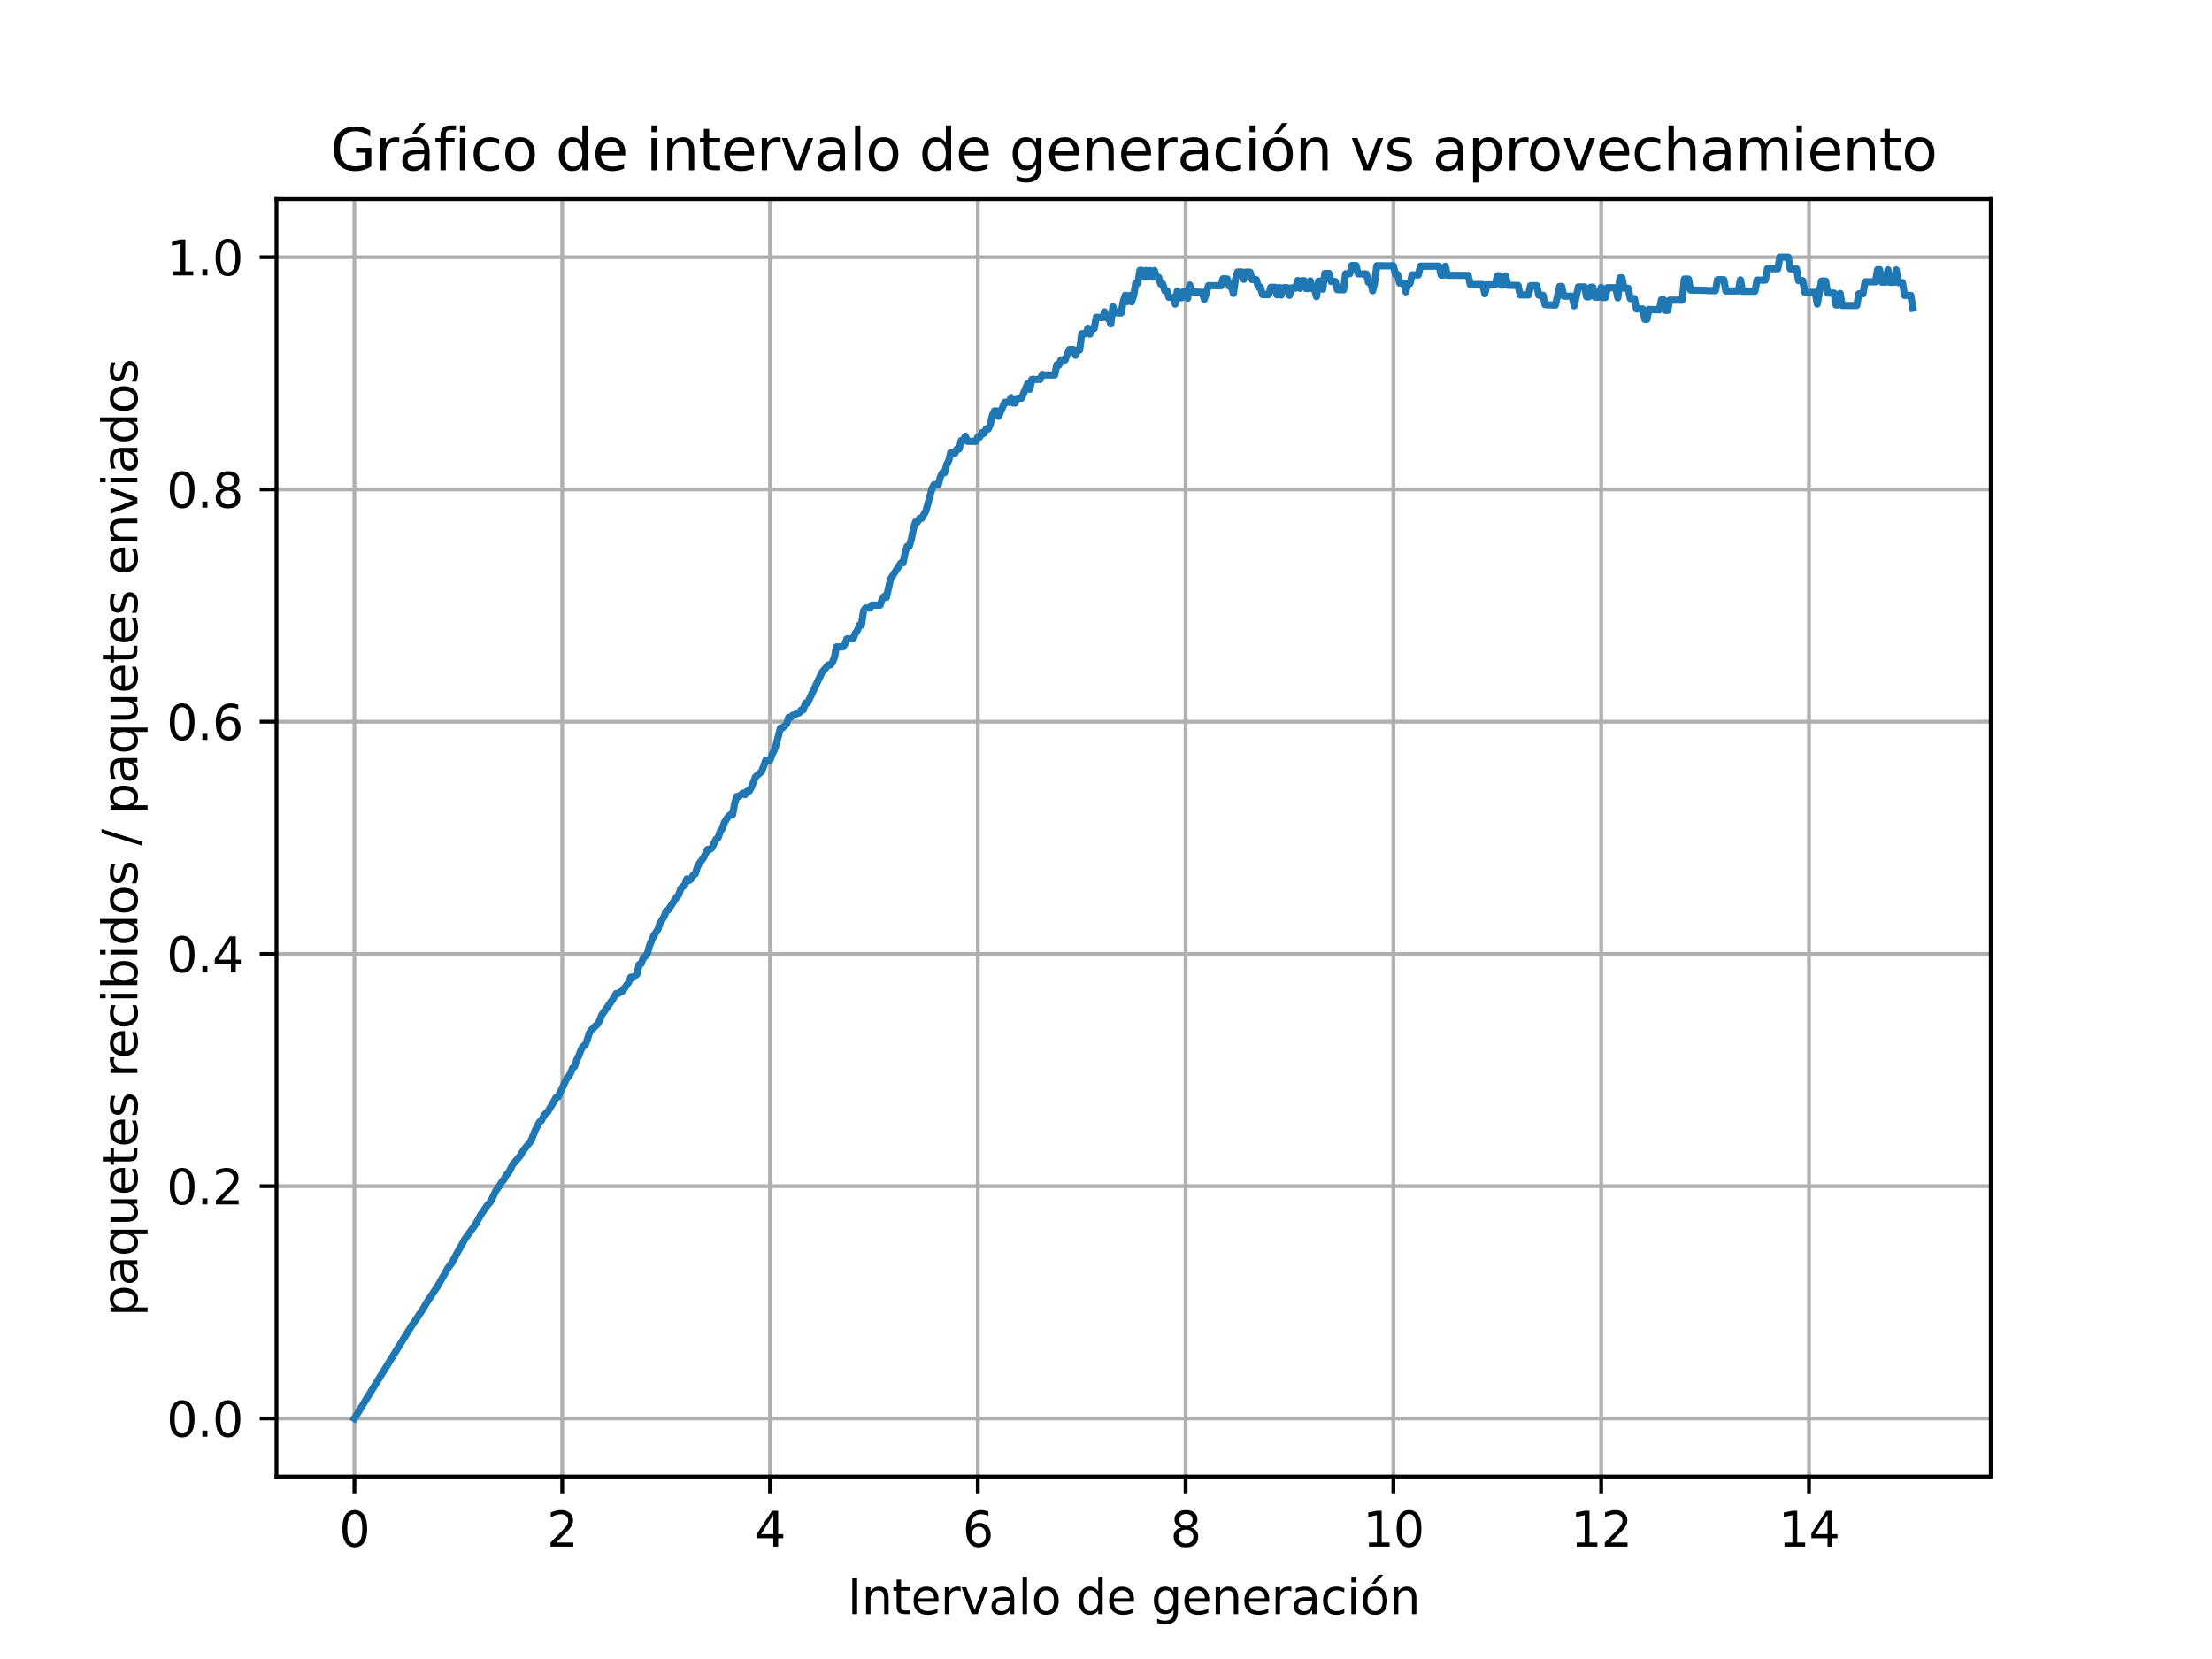 <?xml version="1.0" encoding="utf-8" standalone="no"?>
<!DOCTYPE svg PUBLIC "-//W3C//DTD SVG 1.1//EN"
  "http://www.w3.org/Graphics/SVG/1.1/DTD/svg11.dtd">
<svg xmlns:xlink="http://www.w3.org/1999/xlink" width="460.8pt" height="345.6pt" viewBox="0 0 460.8 345.6" xmlns="http://www.w3.org/2000/svg" version="1.1">
 <defs>
  <style type="text/css">*{stroke-linejoin: round; stroke-linecap: butt}</style>
 </defs>
 <g id="figure_1">
  <g id="patch_1">
   <path d="M 0 345.6 
L 460.8 345.6 
L 460.8 0 
L 0 0 
z
" style="fill: #ffffff"/>
  </g>
  <g id="axes_1">
   <g id="patch_2">
    <path d="M 57.6 307.584 
L 414.72 307.584 
L 414.72 41.472 
L 57.6 41.472 
z
" style="fill: #ffffff"/>
   </g>
   <g id="matplotlib.axis_1">
    <g id="xtick_1">
     <g id="line2d_1">
      <path d="M 73.833 307.584 
L 73.833 41.472 
" clip-path="url(#p184d5db04e)" style="fill: none; stroke: #b0b0b0; stroke-width: 0.8; stroke-linecap: square"/>
     </g>
     <g id="line2d_2">
      <defs>
       <path id="m5c70647e09" d="M 0 0 
L 0 3.5 
" style="stroke: #000000; stroke-width: 0.8"/>
      </defs>
      <g>
       <use xlink:href="#m5c70647e09" x="73.833" y="307.584" style="stroke: #000000; stroke-width: 0.8"/>
      </g>
     </g>
     <g id="text_1">
      <!-- 0 -->
      <g transform="translate(70.651 322.182)scale(0.1 -0.1)">
       <defs>
        <path id="DejaVuSans-30" d="M 2034 4250 
Q 1547 4250 1301 3770 
Q 1056 3291 1056 2328 
Q 1056 1369 1301 889 
Q 1547 409 2034 409 
Q 2525 409 2770 889 
Q 3016 1369 3016 2328 
Q 3016 3291 2770 3770 
Q 2525 4250 2034 4250 
z
M 2034 4750 
Q 2819 4750 3233 4129 
Q 3647 3509 3647 2328 
Q 3647 1150 3233 529 
Q 2819 -91 2034 -91 
Q 1250 -91 836 529 
Q 422 1150 422 2328 
Q 422 3509 836 4129 
Q 1250 4750 2034 4750 
z
" transform="scale(0.016)"/>
       </defs>
       <use xlink:href="#DejaVuSans-30"/>
      </g>
     </g>
    </g>
    <g id="xtick_2">
     <g id="line2d_3">
      <path d="M 117.12 307.584 
L 117.12 41.472 
" clip-path="url(#p184d5db04e)" style="fill: none; stroke: #b0b0b0; stroke-width: 0.8; stroke-linecap: square"/>
     </g>
     <g id="line2d_4">
      <g>
       <use xlink:href="#m5c70647e09" x="117.12" y="307.584" style="stroke: #000000; stroke-width: 0.8"/>
      </g>
     </g>
     <g id="text_2">
      <!-- 2 -->
      <g transform="translate(113.939 322.182)scale(0.1 -0.1)">
       <defs>
        <path id="DejaVuSans-32" d="M 1228 531 
L 3431 531 
L 3431 0 
L 469 0 
L 469 531 
Q 828 903 1448 1529 
Q 2069 2156 2228 2338 
Q 2531 2678 2651 2914 
Q 2772 3150 2772 3378 
Q 2772 3750 2511 3984 
Q 2250 4219 1831 4219 
Q 1534 4219 1204 4116 
Q 875 4013 500 3803 
L 500 4441 
Q 881 4594 1212 4672 
Q 1544 4750 1819 4750 
Q 2544 4750 2975 4387 
Q 3406 4025 3406 3419 
Q 3406 3131 3298 2873 
Q 3191 2616 2906 2266 
Q 2828 2175 2409 1742 
Q 1991 1309 1228 531 
z
" transform="scale(0.016)"/>
       </defs>
       <use xlink:href="#DejaVuSans-32"/>
      </g>
     </g>
    </g>
    <g id="xtick_3">
     <g id="line2d_5">
      <path d="M 160.407 307.584 
L 160.407 41.472 
" clip-path="url(#p184d5db04e)" style="fill: none; stroke: #b0b0b0; stroke-width: 0.8; stroke-linecap: square"/>
     </g>
     <g id="line2d_6">
      <g>
       <use xlink:href="#m5c70647e09" x="160.407" y="307.584" style="stroke: #000000; stroke-width: 0.8"/>
      </g>
     </g>
     <g id="text_3">
      <!-- 4 -->
      <g transform="translate(157.226 322.182)scale(0.1 -0.1)">
       <defs>
        <path id="DejaVuSans-34" d="M 2419 4116 
L 825 1625 
L 2419 1625 
L 2419 4116 
z
M 2253 4666 
L 3047 4666 
L 3047 1625 
L 3713 1625 
L 3713 1100 
L 3047 1100 
L 3047 0 
L 2419 0 
L 2419 1100 
L 313 1100 
L 313 1709 
L 2253 4666 
z
" transform="scale(0.016)"/>
       </defs>
       <use xlink:href="#DejaVuSans-34"/>
      </g>
     </g>
    </g>
    <g id="xtick_4">
     <g id="line2d_7">
      <path d="M 203.695 307.584 
L 203.695 41.472 
" clip-path="url(#p184d5db04e)" style="fill: none; stroke: #b0b0b0; stroke-width: 0.8; stroke-linecap: square"/>
     </g>
     <g id="line2d_8">
      <g>
       <use xlink:href="#m5c70647e09" x="203.695" y="307.584" style="stroke: #000000; stroke-width: 0.8"/>
      </g>
     </g>
     <g id="text_4">
      <!-- 6 -->
      <g transform="translate(200.513 322.182)scale(0.1 -0.1)">
       <defs>
        <path id="DejaVuSans-36" d="M 2113 2584 
Q 1688 2584 1439 2293 
Q 1191 2003 1191 1497 
Q 1191 994 1439 701 
Q 1688 409 2113 409 
Q 2538 409 2786 701 
Q 3034 994 3034 1497 
Q 3034 2003 2786 2293 
Q 2538 2584 2113 2584 
z
M 3366 4563 
L 3366 3988 
Q 3128 4100 2886 4159 
Q 2644 4219 2406 4219 
Q 1781 4219 1451 3797 
Q 1122 3375 1075 2522 
Q 1259 2794 1537 2939 
Q 1816 3084 2150 3084 
Q 2853 3084 3261 2657 
Q 3669 2231 3669 1497 
Q 3669 778 3244 343 
Q 2819 -91 2113 -91 
Q 1303 -91 875 529 
Q 447 1150 447 2328 
Q 447 3434 972 4092 
Q 1497 4750 2381 4750 
Q 2619 4750 2861 4703 
Q 3103 4656 3366 4563 
z
" transform="scale(0.016)"/>
       </defs>
       <use xlink:href="#DejaVuSans-36"/>
      </g>
     </g>
    </g>
    <g id="xtick_5">
     <g id="line2d_9">
      <path d="M 246.982 307.584 
L 246.982 41.472 
" clip-path="url(#p184d5db04e)" style="fill: none; stroke: #b0b0b0; stroke-width: 0.8; stroke-linecap: square"/>
     </g>
     <g id="line2d_10">
      <g>
       <use xlink:href="#m5c70647e09" x="246.982" y="307.584" style="stroke: #000000; stroke-width: 0.8"/>
      </g>
     </g>
     <g id="text_5">
      <!-- 8 -->
      <g transform="translate(243.801 322.182)scale(0.1 -0.1)">
       <defs>
        <path id="DejaVuSans-38" d="M 2034 2216 
Q 1584 2216 1326 1975 
Q 1069 1734 1069 1313 
Q 1069 891 1326 650 
Q 1584 409 2034 409 
Q 2484 409 2743 651 
Q 3003 894 3003 1313 
Q 3003 1734 2745 1975 
Q 2488 2216 2034 2216 
z
M 1403 2484 
Q 997 2584 770 2862 
Q 544 3141 544 3541 
Q 544 4100 942 4425 
Q 1341 4750 2034 4750 
Q 2731 4750 3128 4425 
Q 3525 4100 3525 3541 
Q 3525 3141 3298 2862 
Q 3072 2584 2669 2484 
Q 3125 2378 3379 2068 
Q 3634 1759 3634 1313 
Q 3634 634 3220 271 
Q 2806 -91 2034 -91 
Q 1263 -91 848 271 
Q 434 634 434 1313 
Q 434 1759 690 2068 
Q 947 2378 1403 2484 
z
M 1172 3481 
Q 1172 3119 1398 2916 
Q 1625 2713 2034 2713 
Q 2441 2713 2670 2916 
Q 2900 3119 2900 3481 
Q 2900 3844 2670 4047 
Q 2441 4250 2034 4250 
Q 1625 4250 1398 4047 
Q 1172 3844 1172 3481 
z
" transform="scale(0.016)"/>
       </defs>
       <use xlink:href="#DejaVuSans-38"/>
      </g>
     </g>
    </g>
    <g id="xtick_6">
     <g id="line2d_11">
      <path d="M 290.269 307.584 
L 290.269 41.472 
" clip-path="url(#p184d5db04e)" style="fill: none; stroke: #b0b0b0; stroke-width: 0.8; stroke-linecap: square"/>
     </g>
     <g id="line2d_12">
      <g>
       <use xlink:href="#m5c70647e09" x="290.269" y="307.584" style="stroke: #000000; stroke-width: 0.8"/>
      </g>
     </g>
     <g id="text_6">
      <!-- 10 -->
      <g transform="translate(283.907 322.182)scale(0.1 -0.1)">
       <defs>
        <path id="DejaVuSans-31" d="M 794 531 
L 1825 531 
L 1825 4091 
L 703 3866 
L 703 4441 
L 1819 4666 
L 2450 4666 
L 2450 531 
L 3481 531 
L 3481 0 
L 794 0 
L 794 531 
z
" transform="scale(0.016)"/>
       </defs>
       <use xlink:href="#DejaVuSans-31"/>
       <use xlink:href="#DejaVuSans-30" x="63.623"/>
      </g>
     </g>
    </g>
    <g id="xtick_7">
     <g id="line2d_13">
      <path d="M 333.556 307.584 
L 333.556 41.472 
" clip-path="url(#p184d5db04e)" style="fill: none; stroke: #b0b0b0; stroke-width: 0.8; stroke-linecap: square"/>
     </g>
     <g id="line2d_14">
      <g>
       <use xlink:href="#m5c70647e09" x="333.556" y="307.584" style="stroke: #000000; stroke-width: 0.8"/>
      </g>
     </g>
     <g id="text_7">
      <!-- 12 -->
      <g transform="translate(327.194 322.182)scale(0.1 -0.1)">
       <use xlink:href="#DejaVuSans-31"/>
       <use xlink:href="#DejaVuSans-32" x="63.623"/>
      </g>
     </g>
    </g>
    <g id="xtick_8">
     <g id="line2d_15">
      <path d="M 376.844 307.584 
L 376.844 41.472 
" clip-path="url(#p184d5db04e)" style="fill: none; stroke: #b0b0b0; stroke-width: 0.8; stroke-linecap: square"/>
     </g>
     <g id="line2d_16">
      <g>
       <use xlink:href="#m5c70647e09" x="376.844" y="307.584" style="stroke: #000000; stroke-width: 0.8"/>
      </g>
     </g>
     <g id="text_8">
      <!-- 14 -->
      <g transform="translate(370.481 322.182)scale(0.1 -0.1)">
       <use xlink:href="#DejaVuSans-31"/>
       <use xlink:href="#DejaVuSans-34" x="63.623"/>
      </g>
     </g>
    </g>
    <g id="text_9">
     <!-- Intervalo de generación -->
     <g transform="translate(176.541 336.261)scale(0.1 -0.1)">
      <defs>
       <path id="DejaVuSans-49" d="M 628 4666 
L 1259 4666 
L 1259 0 
L 628 0 
L 628 4666 
z
" transform="scale(0.016)"/>
       <path id="DejaVuSans-6e" d="M 3513 2113 
L 3513 0 
L 2938 0 
L 2938 2094 
Q 2938 2591 2744 2837 
Q 2550 3084 2163 3084 
Q 1697 3084 1428 2787 
Q 1159 2491 1159 1978 
L 1159 0 
L 581 0 
L 581 3500 
L 1159 3500 
L 1159 2956 
Q 1366 3272 1645 3428 
Q 1925 3584 2291 3584 
Q 2894 3584 3203 3211 
Q 3513 2838 3513 2113 
z
" transform="scale(0.016)"/>
       <path id="DejaVuSans-74" d="M 1172 4494 
L 1172 3500 
L 2356 3500 
L 2356 3053 
L 1172 3053 
L 1172 1153 
Q 1172 725 1289 603 
Q 1406 481 1766 481 
L 2356 481 
L 2356 0 
L 1766 0 
Q 1100 0 847 248 
Q 594 497 594 1153 
L 594 3053 
L 172 3053 
L 172 3500 
L 594 3500 
L 594 4494 
L 1172 4494 
z
" transform="scale(0.016)"/>
       <path id="DejaVuSans-65" d="M 3597 1894 
L 3597 1613 
L 953 1613 
Q 991 1019 1311 708 
Q 1631 397 2203 397 
Q 2534 397 2845 478 
Q 3156 559 3463 722 
L 3463 178 
Q 3153 47 2828 -22 
Q 2503 -91 2169 -91 
Q 1331 -91 842 396 
Q 353 884 353 1716 
Q 353 2575 817 3079 
Q 1281 3584 2069 3584 
Q 2775 3584 3186 3129 
Q 3597 2675 3597 1894 
z
M 3022 2063 
Q 3016 2534 2758 2815 
Q 2500 3097 2075 3097 
Q 1594 3097 1305 2825 
Q 1016 2553 972 2059 
L 3022 2063 
z
" transform="scale(0.016)"/>
       <path id="DejaVuSans-72" d="M 2631 2963 
Q 2534 3019 2420 3045 
Q 2306 3072 2169 3072 
Q 1681 3072 1420 2755 
Q 1159 2438 1159 1844 
L 1159 0 
L 581 0 
L 581 3500 
L 1159 3500 
L 1159 2956 
Q 1341 3275 1631 3429 
Q 1922 3584 2338 3584 
Q 2397 3584 2469 3576 
Q 2541 3569 2628 3553 
L 2631 2963 
z
" transform="scale(0.016)"/>
       <path id="DejaVuSans-76" d="M 191 3500 
L 800 3500 
L 1894 563 
L 2988 3500 
L 3597 3500 
L 2284 0 
L 1503 0 
L 191 3500 
z
" transform="scale(0.016)"/>
       <path id="DejaVuSans-61" d="M 2194 1759 
Q 1497 1759 1228 1600 
Q 959 1441 959 1056 
Q 959 750 1161 570 
Q 1363 391 1709 391 
Q 2188 391 2477 730 
Q 2766 1069 2766 1631 
L 2766 1759 
L 2194 1759 
z
M 3341 1997 
L 3341 0 
L 2766 0 
L 2766 531 
Q 2569 213 2275 61 
Q 1981 -91 1556 -91 
Q 1019 -91 701 211 
Q 384 513 384 1019 
Q 384 1609 779 1909 
Q 1175 2209 1959 2209 
L 2766 2209 
L 2766 2266 
Q 2766 2663 2505 2880 
Q 2244 3097 1772 3097 
Q 1472 3097 1187 3025 
Q 903 2953 641 2809 
L 641 3341 
Q 956 3463 1253 3523 
Q 1550 3584 1831 3584 
Q 2591 3584 2966 3190 
Q 3341 2797 3341 1997 
z
" transform="scale(0.016)"/>
       <path id="DejaVuSans-6c" d="M 603 4863 
L 1178 4863 
L 1178 0 
L 603 0 
L 603 4863 
z
" transform="scale(0.016)"/>
       <path id="DejaVuSans-6f" d="M 1959 3097 
Q 1497 3097 1228 2736 
Q 959 2375 959 1747 
Q 959 1119 1226 758 
Q 1494 397 1959 397 
Q 2419 397 2687 759 
Q 2956 1122 2956 1747 
Q 2956 2369 2687 2733 
Q 2419 3097 1959 3097 
z
M 1959 3584 
Q 2709 3584 3137 3096 
Q 3566 2609 3566 1747 
Q 3566 888 3137 398 
Q 2709 -91 1959 -91 
Q 1206 -91 779 398 
Q 353 888 353 1747 
Q 353 2609 779 3096 
Q 1206 3584 1959 3584 
z
" transform="scale(0.016)"/>
       <path id="DejaVuSans-20" transform="scale(0.016)"/>
       <path id="DejaVuSans-64" d="M 2906 2969 
L 2906 4863 
L 3481 4863 
L 3481 0 
L 2906 0 
L 2906 525 
Q 2725 213 2448 61 
Q 2172 -91 1784 -91 
Q 1150 -91 751 415 
Q 353 922 353 1747 
Q 353 2572 751 3078 
Q 1150 3584 1784 3584 
Q 2172 3584 2448 3432 
Q 2725 3281 2906 2969 
z
M 947 1747 
Q 947 1113 1208 752 
Q 1469 391 1925 391 
Q 2381 391 2643 752 
Q 2906 1113 2906 1747 
Q 2906 2381 2643 2742 
Q 2381 3103 1925 3103 
Q 1469 3103 1208 2742 
Q 947 2381 947 1747 
z
" transform="scale(0.016)"/>
       <path id="DejaVuSans-67" d="M 2906 1791 
Q 2906 2416 2648 2759 
Q 2391 3103 1925 3103 
Q 1463 3103 1205 2759 
Q 947 2416 947 1791 
Q 947 1169 1205 825 
Q 1463 481 1925 481 
Q 2391 481 2648 825 
Q 2906 1169 2906 1791 
z
M 3481 434 
Q 3481 -459 3084 -895 
Q 2688 -1331 1869 -1331 
Q 1566 -1331 1297 -1286 
Q 1028 -1241 775 -1147 
L 775 -588 
Q 1028 -725 1275 -790 
Q 1522 -856 1778 -856 
Q 2344 -856 2625 -561 
Q 2906 -266 2906 331 
L 2906 616 
Q 2728 306 2450 153 
Q 2172 0 1784 0 
Q 1141 0 747 490 
Q 353 981 353 1791 
Q 353 2603 747 3093 
Q 1141 3584 1784 3584 
Q 2172 3584 2450 3431 
Q 2728 3278 2906 2969 
L 2906 3500 
L 3481 3500 
L 3481 434 
z
" transform="scale(0.016)"/>
       <path id="DejaVuSans-63" d="M 3122 3366 
L 3122 2828 
Q 2878 2963 2633 3030 
Q 2388 3097 2138 3097 
Q 1578 3097 1268 2742 
Q 959 2388 959 1747 
Q 959 1106 1268 751 
Q 1578 397 2138 397 
Q 2388 397 2633 464 
Q 2878 531 3122 666 
L 3122 134 
Q 2881 22 2623 -34 
Q 2366 -91 2075 -91 
Q 1284 -91 818 406 
Q 353 903 353 1747 
Q 353 2603 823 3093 
Q 1294 3584 2113 3584 
Q 2378 3584 2631 3529 
Q 2884 3475 3122 3366 
z
" transform="scale(0.016)"/>
       <path id="DejaVuSans-69" d="M 603 3500 
L 1178 3500 
L 1178 0 
L 603 0 
L 603 3500 
z
M 603 4863 
L 1178 4863 
L 1178 4134 
L 603 4134 
L 603 4863 
z
" transform="scale(0.016)"/>
       <path id="DejaVuSans-f3" d="M 1959 3097 
Q 1497 3097 1228 2736 
Q 959 2375 959 1747 
Q 959 1119 1226 758 
Q 1494 397 1959 397 
Q 2419 397 2687 759 
Q 2956 1122 2956 1747 
Q 2956 2369 2687 2733 
Q 2419 3097 1959 3097 
z
M 1959 3584 
Q 2709 3584 3137 3096 
Q 3566 2609 3566 1747 
Q 3566 888 3137 398 
Q 2709 -91 1959 -91 
Q 1206 -91 779 398 
Q 353 888 353 1747 
Q 353 2609 779 3096 
Q 1206 3584 1959 3584 
z
M 2394 5119 
L 3016 5119 
L 1998 3944 
L 1519 3944 
L 2394 5119 
z
" transform="scale(0.016)"/>
      </defs>
      <use xlink:href="#DejaVuSans-49"/>
      <use xlink:href="#DejaVuSans-6e" x="29.492"/>
      <use xlink:href="#DejaVuSans-74" x="92.871"/>
      <use xlink:href="#DejaVuSans-65" x="132.08"/>
      <use xlink:href="#DejaVuSans-72" x="193.604"/>
      <use xlink:href="#DejaVuSans-76" x="234.717"/>
      <use xlink:href="#DejaVuSans-61" x="293.896"/>
      <use xlink:href="#DejaVuSans-6c" x="355.176"/>
      <use xlink:href="#DejaVuSans-6f" x="382.959"/>
      <use xlink:href="#DejaVuSans-20" x="444.141"/>
      <use xlink:href="#DejaVuSans-64" x="475.928"/>
      <use xlink:href="#DejaVuSans-65" x="539.404"/>
      <use xlink:href="#DejaVuSans-20" x="600.928"/>
      <use xlink:href="#DejaVuSans-67" x="632.715"/>
      <use xlink:href="#DejaVuSans-65" x="696.191"/>
      <use xlink:href="#DejaVuSans-6e" x="757.715"/>
      <use xlink:href="#DejaVuSans-65" x="821.094"/>
      <use xlink:href="#DejaVuSans-72" x="882.617"/>
      <use xlink:href="#DejaVuSans-61" x="923.73"/>
      <use xlink:href="#DejaVuSans-63" x="985.01"/>
      <use xlink:href="#DejaVuSans-69" x="1039.99"/>
      <use xlink:href="#DejaVuSans-f3" x="1067.773"/>
      <use xlink:href="#DejaVuSans-6e" x="1128.955"/>
     </g>
    </g>
   </g>
   <g id="matplotlib.axis_2">
    <g id="ytick_1">
     <g id="line2d_17">
      <path d="M 57.6 295.488 
L 414.72 295.488 
" clip-path="url(#p184d5db04e)" style="fill: none; stroke: #b0b0b0; stroke-width: 0.8; stroke-linecap: square"/>
     </g>
     <g id="line2d_18">
      <defs>
       <path id="mfb396fe6e5" d="M 0 0 
L -3.5 0 
" style="stroke: #000000; stroke-width: 0.8"/>
      </defs>
      <g>
       <use xlink:href="#mfb396fe6e5" x="57.6" y="295.488" style="stroke: #000000; stroke-width: 0.8"/>
      </g>
     </g>
     <g id="text_10">
      <!-- 0.0 -->
      <g transform="translate(34.697 299.287)scale(0.1 -0.1)">
       <defs>
        <path id="DejaVuSans-2e" d="M 684 794 
L 1344 794 
L 1344 0 
L 684 0 
L 684 794 
z
" transform="scale(0.016)"/>
       </defs>
       <use xlink:href="#DejaVuSans-30"/>
       <use xlink:href="#DejaVuSans-2e" x="63.623"/>
       <use xlink:href="#DejaVuSans-30" x="95.41"/>
      </g>
     </g>
    </g>
    <g id="ytick_2">
     <g id="line2d_19">
      <path d="M 57.6 247.104 
L 414.72 247.104 
" clip-path="url(#p184d5db04e)" style="fill: none; stroke: #b0b0b0; stroke-width: 0.8; stroke-linecap: square"/>
     </g>
     <g id="line2d_20">
      <g>
       <use xlink:href="#mfb396fe6e5" x="57.6" y="247.104" style="stroke: #000000; stroke-width: 0.8"/>
      </g>
     </g>
     <g id="text_11">
      <!-- 0.2 -->
      <g transform="translate(34.697 250.903)scale(0.1 -0.1)">
       <use xlink:href="#DejaVuSans-30"/>
       <use xlink:href="#DejaVuSans-2e" x="63.623"/>
       <use xlink:href="#DejaVuSans-32" x="95.41"/>
      </g>
     </g>
    </g>
    <g id="ytick_3">
     <g id="line2d_21">
      <path d="M 57.6 198.72 
L 414.72 198.72 
" clip-path="url(#p184d5db04e)" style="fill: none; stroke: #b0b0b0; stroke-width: 0.8; stroke-linecap: square"/>
     </g>
     <g id="line2d_22">
      <g>
       <use xlink:href="#mfb396fe6e5" x="57.6" y="198.72" style="stroke: #000000; stroke-width: 0.8"/>
      </g>
     </g>
     <g id="text_12">
      <!-- 0.4 -->
      <g transform="translate(34.697 202.519)scale(0.1 -0.1)">
       <use xlink:href="#DejaVuSans-30"/>
       <use xlink:href="#DejaVuSans-2e" x="63.623"/>
       <use xlink:href="#DejaVuSans-34" x="95.41"/>
      </g>
     </g>
    </g>
    <g id="ytick_4">
     <g id="line2d_23">
      <path d="M 57.6 150.336 
L 414.72 150.336 
" clip-path="url(#p184d5db04e)" style="fill: none; stroke: #b0b0b0; stroke-width: 0.8; stroke-linecap: square"/>
     </g>
     <g id="line2d_24">
      <g>
       <use xlink:href="#mfb396fe6e5" x="57.6" y="150.336" style="stroke: #000000; stroke-width: 0.8"/>
      </g>
     </g>
     <g id="text_13">
      <!-- 0.6 -->
      <g transform="translate(34.697 154.135)scale(0.1 -0.1)">
       <use xlink:href="#DejaVuSans-30"/>
       <use xlink:href="#DejaVuSans-2e" x="63.623"/>
       <use xlink:href="#DejaVuSans-36" x="95.41"/>
      </g>
     </g>
    </g>
    <g id="ytick_5">
     <g id="line2d_25">
      <path d="M 57.6 101.952 
L 414.72 101.952 
" clip-path="url(#p184d5db04e)" style="fill: none; stroke: #b0b0b0; stroke-width: 0.8; stroke-linecap: square"/>
     </g>
     <g id="line2d_26">
      <g>
       <use xlink:href="#mfb396fe6e5" x="57.6" y="101.952" style="stroke: #000000; stroke-width: 0.8"/>
      </g>
     </g>
     <g id="text_14">
      <!-- 0.8 -->
      <g transform="translate(34.697 105.751)scale(0.1 -0.1)">
       <use xlink:href="#DejaVuSans-30"/>
       <use xlink:href="#DejaVuSans-2e" x="63.623"/>
       <use xlink:href="#DejaVuSans-38" x="95.41"/>
      </g>
     </g>
    </g>
    <g id="ytick_6">
     <g id="line2d_27">
      <path d="M 57.6 53.568 
L 414.72 53.568 
" clip-path="url(#p184d5db04e)" style="fill: none; stroke: #b0b0b0; stroke-width: 0.8; stroke-linecap: square"/>
     </g>
     <g id="line2d_28">
      <g>
       <use xlink:href="#mfb396fe6e5" x="57.6" y="53.568" style="stroke: #000000; stroke-width: 0.8"/>
      </g>
     </g>
     <g id="text_15">
      <!-- 1.0 -->
      <g transform="translate(34.697 57.367)scale(0.1 -0.1)">
       <use xlink:href="#DejaVuSans-31"/>
       <use xlink:href="#DejaVuSans-2e" x="63.623"/>
       <use xlink:href="#DejaVuSans-30" x="95.41"/>
      </g>
     </g>
    </g>
    <g id="text_16">
     <!-- paquetes recibidos / paquetes enviados -->
     <g transform="translate(28.617 274.223)rotate(-90)scale(0.1 -0.1)">
      <defs>
       <path id="DejaVuSans-70" d="M 1159 525 
L 1159 -1331 
L 581 -1331 
L 581 3500 
L 1159 3500 
L 1159 2969 
Q 1341 3281 1617 3432 
Q 1894 3584 2278 3584 
Q 2916 3584 3314 3078 
Q 3713 2572 3713 1747 
Q 3713 922 3314 415 
Q 2916 -91 2278 -91 
Q 1894 -91 1617 61 
Q 1341 213 1159 525 
z
M 3116 1747 
Q 3116 2381 2855 2742 
Q 2594 3103 2138 3103 
Q 1681 3103 1420 2742 
Q 1159 2381 1159 1747 
Q 1159 1113 1420 752 
Q 1681 391 2138 391 
Q 2594 391 2855 752 
Q 3116 1113 3116 1747 
z
" transform="scale(0.016)"/>
       <path id="DejaVuSans-71" d="M 947 1747 
Q 947 1113 1208 752 
Q 1469 391 1925 391 
Q 2381 391 2643 752 
Q 2906 1113 2906 1747 
Q 2906 2381 2643 2742 
Q 2381 3103 1925 3103 
Q 1469 3103 1208 2742 
Q 947 2381 947 1747 
z
M 2906 525 
Q 2725 213 2448 61 
Q 2172 -91 1784 -91 
Q 1150 -91 751 415 
Q 353 922 353 1747 
Q 353 2572 751 3078 
Q 1150 3584 1784 3584 
Q 2172 3584 2448 3432 
Q 2725 3281 2906 2969 
L 2906 3500 
L 3481 3500 
L 3481 -1331 
L 2906 -1331 
L 2906 525 
z
" transform="scale(0.016)"/>
       <path id="DejaVuSans-75" d="M 544 1381 
L 544 3500 
L 1119 3500 
L 1119 1403 
Q 1119 906 1312 657 
Q 1506 409 1894 409 
Q 2359 409 2629 706 
Q 2900 1003 2900 1516 
L 2900 3500 
L 3475 3500 
L 3475 0 
L 2900 0 
L 2900 538 
Q 2691 219 2414 64 
Q 2138 -91 1772 -91 
Q 1169 -91 856 284 
Q 544 659 544 1381 
z
M 1991 3584 
L 1991 3584 
z
" transform="scale(0.016)"/>
       <path id="DejaVuSans-73" d="M 2834 3397 
L 2834 2853 
Q 2591 2978 2328 3040 
Q 2066 3103 1784 3103 
Q 1356 3103 1142 2972 
Q 928 2841 928 2578 
Q 928 2378 1081 2264 
Q 1234 2150 1697 2047 
L 1894 2003 
Q 2506 1872 2764 1633 
Q 3022 1394 3022 966 
Q 3022 478 2636 193 
Q 2250 -91 1575 -91 
Q 1294 -91 989 -36 
Q 684 19 347 128 
L 347 722 
Q 666 556 975 473 
Q 1284 391 1588 391 
Q 1994 391 2212 530 
Q 2431 669 2431 922 
Q 2431 1156 2273 1281 
Q 2116 1406 1581 1522 
L 1381 1569 
Q 847 1681 609 1914 
Q 372 2147 372 2553 
Q 372 3047 722 3315 
Q 1072 3584 1716 3584 
Q 2034 3584 2315 3537 
Q 2597 3491 2834 3397 
z
" transform="scale(0.016)"/>
       <path id="DejaVuSans-62" d="M 3116 1747 
Q 3116 2381 2855 2742 
Q 2594 3103 2138 3103 
Q 1681 3103 1420 2742 
Q 1159 2381 1159 1747 
Q 1159 1113 1420 752 
Q 1681 391 2138 391 
Q 2594 391 2855 752 
Q 3116 1113 3116 1747 
z
M 1159 2969 
Q 1341 3281 1617 3432 
Q 1894 3584 2278 3584 
Q 2916 3584 3314 3078 
Q 3713 2572 3713 1747 
Q 3713 922 3314 415 
Q 2916 -91 2278 -91 
Q 1894 -91 1617 61 
Q 1341 213 1159 525 
L 1159 0 
L 581 0 
L 581 4863 
L 1159 4863 
L 1159 2969 
z
" transform="scale(0.016)"/>
       <path id="DejaVuSans-2f" d="M 1625 4666 
L 2156 4666 
L 531 -594 
L 0 -594 
L 1625 4666 
z
" transform="scale(0.016)"/>
      </defs>
      <use xlink:href="#DejaVuSans-70"/>
      <use xlink:href="#DejaVuSans-61" x="63.477"/>
      <use xlink:href="#DejaVuSans-71" x="124.756"/>
      <use xlink:href="#DejaVuSans-75" x="188.232"/>
      <use xlink:href="#DejaVuSans-65" x="251.611"/>
      <use xlink:href="#DejaVuSans-74" x="313.135"/>
      <use xlink:href="#DejaVuSans-65" x="352.344"/>
      <use xlink:href="#DejaVuSans-73" x="413.867"/>
      <use xlink:href="#DejaVuSans-20" x="465.967"/>
      <use xlink:href="#DejaVuSans-72" x="497.754"/>
      <use xlink:href="#DejaVuSans-65" x="536.617"/>
      <use xlink:href="#DejaVuSans-63" x="598.141"/>
      <use xlink:href="#DejaVuSans-69" x="653.121"/>
      <use xlink:href="#DejaVuSans-62" x="680.904"/>
      <use xlink:href="#DejaVuSans-69" x="744.381"/>
      <use xlink:href="#DejaVuSans-64" x="772.164"/>
      <use xlink:href="#DejaVuSans-6f" x="835.641"/>
      <use xlink:href="#DejaVuSans-73" x="896.822"/>
      <use xlink:href="#DejaVuSans-20" x="948.922"/>
      <use xlink:href="#DejaVuSans-2f" x="980.709"/>
      <use xlink:href="#DejaVuSans-20" x="1014.4"/>
      <use xlink:href="#DejaVuSans-70" x="1046.188"/>
      <use xlink:href="#DejaVuSans-61" x="1109.664"/>
      <use xlink:href="#DejaVuSans-71" x="1170.943"/>
      <use xlink:href="#DejaVuSans-75" x="1234.42"/>
      <use xlink:href="#DejaVuSans-65" x="1297.799"/>
      <use xlink:href="#DejaVuSans-74" x="1359.322"/>
      <use xlink:href="#DejaVuSans-65" x="1398.531"/>
      <use xlink:href="#DejaVuSans-73" x="1460.055"/>
      <use xlink:href="#DejaVuSans-20" x="1512.154"/>
      <use xlink:href="#DejaVuSans-65" x="1543.941"/>
      <use xlink:href="#DejaVuSans-6e" x="1605.465"/>
      <use xlink:href="#DejaVuSans-76" x="1668.844"/>
      <use xlink:href="#DejaVuSans-69" x="1728.023"/>
      <use xlink:href="#DejaVuSans-61" x="1755.807"/>
      <use xlink:href="#DejaVuSans-64" x="1817.086"/>
      <use xlink:href="#DejaVuSans-6f" x="1880.562"/>
      <use xlink:href="#DejaVuSans-73" x="1941.744"/>
     </g>
    </g>
   </g>
   <g id="line2d_29">
    <path d="M 73.833 295.488 
L 78.161 288.456 
L 85.52 276.549 
L 86.386 275.26 
L 88.118 272.693 
L 88.983 271.198 
L 91.148 267.963 
L 93.312 264.166 
L 94.178 263.025 
L 95.476 260.552 
L 96.342 259.072 
L 96.775 258.226 
L 98.939 255.235 
L 100.238 252.96 
L 101.537 251.035 
L 101.969 250.621 
L 102.402 249.942 
L 103.268 248.104 
L 104.134 246.909 
L 104.567 246.162 
L 105 245.703 
L 105.432 244.812 
L 105.865 244.382 
L 106.298 243.667 
L 106.731 242.701 
L 108.463 240.656 
L 108.895 239.832 
L 110.627 237.625 
L 111.493 235.46 
L 112.358 233.767 
L 112.791 233.449 
L 113.224 232.557 
L 113.657 231.976 
L 114.09 231.639 
L 115.389 229.449 
L 115.821 228.624 
L 116.254 228.531 
L 117.986 224.795 
L 118.419 224.272 
L 118.851 223.566 
L 119.284 222.469 
L 119.717 222.134 
L 120.15 220.761 
L 120.583 219.936 
L 121.016 218.725 
L 121.449 217.98 
L 121.882 217.728 
L 122.314 216.705 
L 122.747 215.253 
L 123.18 214.576 
L 124.479 213.326 
L 124.912 212.616 
L 125.345 211.453 
L 127.509 208.397 
L 128.375 206.948 
L 128.808 206.948 
L 129.24 206.619 
L 129.673 206.454 
L 130.972 204.596 
L 131.405 203.549 
L 131.838 203.661 
L 132.703 202.948 
L 133.136 200.928 
L 133.569 200.74 
L 134.002 199.596 
L 134.435 199.209 
L 134.868 198.622 
L 135.301 197.021 
L 136.166 194.943 
L 137.032 193.654 
L 137.465 192.332 
L 138.331 190.974 
L 138.764 189.816 
L 139.197 189.581 
L 140.928 186.927 
L 141.361 186.43 
L 141.794 185.168 
L 142.227 184.655 
L 142.659 184.397 
L 143.092 183.086 
L 143.525 183.393 
L 143.958 183.127 
L 144.391 182.323 
L 144.824 182.052 
L 145.257 180.679 
L 145.69 179.838 
L 146.555 178.699 
L 147.421 176.947 
L 147.854 176.947 
L 148.287 176.65 
L 149.153 174.836 
L 149.585 174.528 
L 150.018 173.281 
L 150.451 172.648 
L 150.884 171.362 
L 151.75 170.048 
L 152.183 169.715 
L 152.616 169.715 
L 153.048 167.336 
L 153.481 165.935 
L 153.914 165.935 
L 154.78 165.223 
L 155.213 165.531 
L 155.646 164.811 
L 156.079 164.811 
L 156.511 164.083 
L 157.377 161.849 
L 158.676 160.704 
L 159.542 158.353 
L 160.407 158.353 
L 160.84 157.147 
L 161.273 156.33 
L 161.706 155.088 
L 162.572 151.664 
L 163.005 151.664 
L 163.87 150.781 
L 164.303 149.437 
L 164.736 149.437 
L 165.169 148.984 
L 165.602 148.984 
L 166.035 148.527 
L 166.467 148.527 
L 166.9 147.902 
L 167.333 147.902 
L 167.766 146.496 
L 168.199 146.496 
L 171.229 140.082 
L 172.528 138.523 
L 172.961 138.523 
L 173.393 137.996 
L 173.826 136.932 
L 174.259 134.76 
L 175.558 134.76 
L 175.991 134.208 
L 176.424 133.092 
L 177.722 133.092 
L 178.155 131.96 
L 178.588 131.388 
L 179.021 130.233 
L 179.454 130.233 
L 179.887 127.271 
L 180.319 126.666 
L 181.185 126.666 
L 181.618 126.057 
L 183.35 126.057 
L 183.782 124.824 
L 184.215 124.202 
L 184.648 124.46 
L 185.514 120.617 
L 187.678 117.28 
L 188.111 117.28 
L 188.544 115.216 
L 188.977 113.813 
L 189.41 113.813 
L 189.843 112.388 
L 190.275 110.208 
L 190.708 108.726 
L 191.141 108.726 
L 191.574 107.976 
L 192.007 107.976 
L 192.873 106.457 
L 194.171 101.751 
L 194.604 100.944 
L 195.47 100.944 
L 195.903 99.309 
L 196.336 98.481 
L 196.769 98.481 
L 197.201 96.805 
L 197.634 95.956 
L 198.067 94.236 
L 198.5 94.412 
L 198.933 94.412 
L 199.366 93.537 
L 199.799 93.537 
L 200.232 91.766 
L 200.664 91.766 
L 201.097 90.868 
L 201.53 91.934 
L 203.262 91.934 
L 203.695 91.033 
L 204.127 91.033 
L 204.56 90.125 
L 204.993 90.288 
L 205.426 89.368 
L 205.859 89.368 
L 206.292 88.439 
L 206.725 86.557 
L 207.158 85.603 
L 207.59 85.603 
L 208.023 86.708 
L 209.322 83.808 
L 210.188 83.808 
L 210.621 82.823 
L 211.053 83.949 
L 211.486 83.949 
L 211.919 82.96 
L 212.785 82.96 
L 214.083 79.938 
L 214.516 81.085 
L 214.949 79.033 
L 216.681 79.033 
L 217.114 77.993 
L 217.546 78.111 
L 219.711 78.111 
L 220.144 75.99 
L 220.577 76.1 
L 221.009 75.019 
L 221.875 75.019 
L 222.741 72.825 
L 223.607 72.825 
L 224.04 74.029 
L 224.472 72.922 
L 224.905 72.922 
L 225.338 69.532 
L 226.204 69.532 
L 226.637 68.379 
L 227.07 69.614 
L 227.503 68.455 
L 227.935 68.455 
L 228.368 66.103 
L 229.667 66.168 
L 230.1 64.967 
L 230.533 66.234 
L 230.966 66.234 
L 231.398 67.501 
L 231.831 63.862 
L 232.264 65.149 
L 233.563 65.211 
L 233.996 62.771 
L 234.429 61.5 
L 234.861 62.822 
L 235.294 61.543 
L 235.727 62.873 
L 236.16 61.587 
L 236.593 58.974 
L 237.026 59.004 
L 237.459 56.317 
L 237.891 56.317 
L 238.324 57.692 
L 238.757 56.333 
L 239.19 57.715 
L 239.623 56.349 
L 240.056 57.739 
L 240.489 56.365 
L 240.922 57.763 
L 241.354 57.763 
L 241.787 59.162 
L 242.22 59.162 
L 242.653 60.56 
L 243.086 60.56 
L 243.519 61.958 
L 244.385 61.958 
L 244.817 63.357 
L 245.25 60.642 
L 245.683 62.056 
L 246.116 62.056 
L 246.549 60.725 
L 246.982 60.725 
L 247.415 62.157 
L 247.848 59.362 
L 248.28 60.811 
L 250.445 60.899 
L 250.878 62.365 
L 251.743 59.505 
L 254.341 59.541 
L 254.774 58.076 
L 255.639 58.104 
L 256.072 59.616 
L 256.505 59.616 
L 256.938 61.128 
L 257.371 58.161 
L 257.804 56.65 
L 258.669 56.65 
L 259.102 58.191 
L 259.535 56.67 
L 260.401 56.69 
L 260.834 58.25 
L 261.699 58.25 
L 262.132 59.811 
L 262.565 59.811 
L 262.998 61.372 
L 264.297 61.372 
L 264.73 59.852 
L 265.595 59.852 
L 266.028 61.423 
L 266.461 59.893 
L 266.894 61.474 
L 267.327 59.934 
L 268.193 59.934 
L 268.625 61.526 
L 269.058 59.976 
L 269.924 60.019 
L 270.357 58.439 
L 270.79 60.062 
L 271.223 58.472 
L 271.656 58.472 
L 272.088 60.106 
L 272.521 60.106 
L 272.954 58.505 
L 273.387 60.151 
L 273.82 60.151 
L 274.253 61.797 
L 274.686 58.573 
L 275.119 58.573 
L 275.551 60.242 
L 275.984 56.951 
L 276.85 56.951 
L 277.283 58.643 
L 278.149 58.643 
L 278.582 60.335 
L 279.88 60.383 
L 280.313 57.024 
L 281.179 57.024 
L 281.612 55.308 
L 282.477 55.308 
L 282.91 57.049 
L 284.642 57.074 
L 285.075 58.827 
L 285.507 58.827 
L 285.94 60.58 
L 286.373 58.866 
L 286.806 55.36 
L 290.269 55.373 
L 290.702 57.179 
L 291.135 57.179 
L 291.568 58.984 
L 292.433 58.984 
L 292.866 60.789 
L 293.299 59.025 
L 293.732 59.066 
L 294.165 57.261 
L 295.464 57.29 
L 295.896 55.443 
L 299.792 55.443 
L 300.225 57.319 
L 300.658 57.319 
L 301.091 55.458 
L 301.524 57.348 
L 305.853 57.378 
L 306.285 59.283 
L 308.883 59.283 
L 309.315 61.188 
L 309.748 59.328 
L 311.48 59.328 
L 311.913 57.439 
L 312.346 57.439 
L 312.778 59.374 
L 313.211 59.374 
L 313.644 57.47 
L 314.077 59.421 
L 316.241 59.468 
L 316.674 61.435 
L 318.406 61.435 
L 318.839 59.517 
L 320.137 59.517 
L 320.57 61.5 
L 321.436 61.5 
L 321.869 63.483 
L 324.033 63.565 
L 324.899 59.667 
L 325.332 59.667 
L 325.765 61.7 
L 327.496 61.7 
L 327.929 63.733 
L 328.795 59.771 
L 330.093 59.771 
L 330.526 61.839 
L 330.959 61.839 
L 331.392 59.825 
L 331.825 59.825 
L 332.258 61.91 
L 333.123 61.91 
L 333.556 59.879 
L 333.989 61.983 
L 334.422 61.983 
L 334.855 59.934 
L 336.586 59.934 
L 337.019 62.056 
L 337.452 57.888 
L 337.885 57.888 
L 338.318 60.048 
L 339.184 60.048 
L 339.617 62.208 
L 340.482 62.208 
L 340.915 64.368 
L 342.214 64.368 
L 342.647 66.528 
L 343.08 66.528 
L 343.512 64.465 
L 345.677 64.564 
L 346.11 62.446 
L 346.543 62.446 
L 346.975 64.665 
L 347.408 64.665 
L 347.841 62.528 
L 350.438 62.528 
L 350.871 58.133 
L 351.737 58.133 
L 352.17 60.415 
L 355.2 60.48 
L 356.066 60.546 
L 357.364 60.546 
L 357.797 58.265 
L 359.096 58.265 
L 359.529 60.614 
L 362.126 60.614 
L 362.559 58.312 
L 362.992 60.683 
L 365.589 60.683 
L 366.022 58.358 
L 367.753 58.358 
L 368.186 55.987 
L 370.351 55.987 
L 370.783 53.568 
L 372.515 53.568 
L 372.948 56.012 
L 374.246 56.012 
L 374.679 58.455 
L 375.545 58.455 
L 375.978 60.899 
L 378.142 60.899 
L 378.575 63.343 
L 379.441 58.556 
L 380.307 58.556 
L 380.739 61.05 
L 382.038 61.05 
L 382.471 63.544 
L 382.904 63.544 
L 383.337 61.128 
L 383.77 63.648 
L 386.8 63.648 
L 387.233 61.208 
L 388.098 61.208 
L 388.531 58.715 
L 390.696 58.715 
L 391.128 56.169 
L 391.561 56.169 
L 391.994 58.771 
L 392.86 58.771 
L 393.293 56.198 
L 393.726 58.827 
L 394.591 58.827 
L 395.024 56.226 
L 395.457 58.885 
L 396.323 58.885 
L 396.756 61.543 
L 398.054 61.543 
L 398.487 64.202 
L 398.487 64.202 
" clip-path="url(#p184d5db04e)" style="fill: none; stroke: #1f77b4; stroke-width: 1.5; stroke-linecap: square"/>
   </g>
   <g id="patch_3">
    <path d="M 57.6 307.584 
L 57.6 41.472 
" style="fill: none; stroke: #000000; stroke-width: 0.8; stroke-linejoin: miter; stroke-linecap: square"/>
   </g>
   <g id="patch_4">
    <path d="M 414.72 307.584 
L 414.72 41.472 
" style="fill: none; stroke: #000000; stroke-width: 0.8; stroke-linejoin: miter; stroke-linecap: square"/>
   </g>
   <g id="patch_5">
    <path d="M 57.6 307.584 
L 414.72 307.584 
" style="fill: none; stroke: #000000; stroke-width: 0.8; stroke-linejoin: miter; stroke-linecap: square"/>
   </g>
   <g id="patch_6">
    <path d="M 57.6 41.472 
L 414.72 41.472 
" style="fill: none; stroke: #000000; stroke-width: 0.8; stroke-linejoin: miter; stroke-linecap: square"/>
   </g>
   <g id="text_17">
    <!-- Gráfico de intervalo de generación vs aprovechamiento -->
    <g transform="translate(68.834 35.472)scale(0.12 -0.12)">
     <defs>
      <path id="DejaVuSans-47" d="M 3809 666 
L 3809 1919 
L 2778 1919 
L 2778 2438 
L 4434 2438 
L 4434 434 
Q 4069 175 3628 42 
Q 3188 -91 2688 -91 
Q 1594 -91 976 548 
Q 359 1188 359 2328 
Q 359 3472 976 4111 
Q 1594 4750 2688 4750 
Q 3144 4750 3555 4637 
Q 3966 4525 4313 4306 
L 4313 3634 
Q 3963 3931 3569 4081 
Q 3175 4231 2741 4231 
Q 1884 4231 1454 3753 
Q 1025 3275 1025 2328 
Q 1025 1384 1454 906 
Q 1884 428 2741 428 
Q 3075 428 3337 486 
Q 3600 544 3809 666 
z
" transform="scale(0.016)"/>
      <path id="DejaVuSans-e1" d="M 2194 1759 
Q 1497 1759 1228 1600 
Q 959 1441 959 1056 
Q 959 750 1161 570 
Q 1363 391 1709 391 
Q 2188 391 2477 730 
Q 2766 1069 2766 1631 
L 2766 1759 
L 2194 1759 
z
M 3341 1997 
L 3341 0 
L 2766 0 
L 2766 531 
Q 2569 213 2275 61 
Q 1981 -91 1556 -91 
Q 1019 -91 701 211 
Q 384 513 384 1019 
Q 384 1609 779 1909 
Q 1175 2209 1959 2209 
L 2766 2209 
L 2766 2266 
Q 2766 2663 2505 2880 
Q 2244 3097 1772 3097 
Q 1472 3097 1187 3025 
Q 903 2953 641 2809 
L 641 3341 
Q 956 3463 1253 3523 
Q 1550 3584 1831 3584 
Q 2591 3584 2966 3190 
Q 3341 2797 3341 1997 
z
M 2290 5119 
L 2912 5119 
L 1894 3944 
L 1415 3944 
L 2290 5119 
z
" transform="scale(0.016)"/>
      <path id="DejaVuSans-66" d="M 2375 4863 
L 2375 4384 
L 1825 4384 
Q 1516 4384 1395 4259 
Q 1275 4134 1275 3809 
L 1275 3500 
L 2222 3500 
L 2222 3053 
L 1275 3053 
L 1275 0 
L 697 0 
L 697 3053 
L 147 3053 
L 147 3500 
L 697 3500 
L 697 3744 
Q 697 4328 969 4595 
Q 1241 4863 1831 4863 
L 2375 4863 
z
" transform="scale(0.016)"/>
      <path id="DejaVuSans-68" d="M 3513 2113 
L 3513 0 
L 2938 0 
L 2938 2094 
Q 2938 2591 2744 2837 
Q 2550 3084 2163 3084 
Q 1697 3084 1428 2787 
Q 1159 2491 1159 1978 
L 1159 0 
L 581 0 
L 581 4863 
L 1159 4863 
L 1159 2956 
Q 1366 3272 1645 3428 
Q 1925 3584 2291 3584 
Q 2894 3584 3203 3211 
Q 3513 2838 3513 2113 
z
" transform="scale(0.016)"/>
      <path id="DejaVuSans-6d" d="M 3328 2828 
Q 3544 3216 3844 3400 
Q 4144 3584 4550 3584 
Q 5097 3584 5394 3201 
Q 5691 2819 5691 2113 
L 5691 0 
L 5113 0 
L 5113 2094 
Q 5113 2597 4934 2840 
Q 4756 3084 4391 3084 
Q 3944 3084 3684 2787 
Q 3425 2491 3425 1978 
L 3425 0 
L 2847 0 
L 2847 2094 
Q 2847 2600 2669 2842 
Q 2491 3084 2119 3084 
Q 1678 3084 1418 2786 
Q 1159 2488 1159 1978 
L 1159 0 
L 581 0 
L 581 3500 
L 1159 3500 
L 1159 2956 
Q 1356 3278 1631 3431 
Q 1906 3584 2284 3584 
Q 2666 3584 2933 3390 
Q 3200 3197 3328 2828 
z
" transform="scale(0.016)"/>
     </defs>
     <use xlink:href="#DejaVuSans-47"/>
     <use xlink:href="#DejaVuSans-72" x="77.49"/>
     <use xlink:href="#DejaVuSans-e1" x="118.604"/>
     <use xlink:href="#DejaVuSans-66" x="179.883"/>
     <use xlink:href="#DejaVuSans-69" x="215.088"/>
     <use xlink:href="#DejaVuSans-63" x="242.871"/>
     <use xlink:href="#DejaVuSans-6f" x="297.852"/>
     <use xlink:href="#DejaVuSans-20" x="359.033"/>
     <use xlink:href="#DejaVuSans-64" x="390.82"/>
     <use xlink:href="#DejaVuSans-65" x="454.297"/>
     <use xlink:href="#DejaVuSans-20" x="515.82"/>
     <use xlink:href="#DejaVuSans-69" x="547.607"/>
     <use xlink:href="#DejaVuSans-6e" x="575.391"/>
     <use xlink:href="#DejaVuSans-74" x="638.77"/>
     <use xlink:href="#DejaVuSans-65" x="677.979"/>
     <use xlink:href="#DejaVuSans-72" x="739.502"/>
     <use xlink:href="#DejaVuSans-76" x="780.615"/>
     <use xlink:href="#DejaVuSans-61" x="839.795"/>
     <use xlink:href="#DejaVuSans-6c" x="901.074"/>
     <use xlink:href="#DejaVuSans-6f" x="928.857"/>
     <use xlink:href="#DejaVuSans-20" x="990.039"/>
     <use xlink:href="#DejaVuSans-64" x="1021.826"/>
     <use xlink:href="#DejaVuSans-65" x="1085.303"/>
     <use xlink:href="#DejaVuSans-20" x="1146.826"/>
     <use xlink:href="#DejaVuSans-67" x="1178.613"/>
     <use xlink:href="#DejaVuSans-65" x="1242.09"/>
     <use xlink:href="#DejaVuSans-6e" x="1303.613"/>
     <use xlink:href="#DejaVuSans-65" x="1366.992"/>
     <use xlink:href="#DejaVuSans-72" x="1428.516"/>
     <use xlink:href="#DejaVuSans-61" x="1469.629"/>
     <use xlink:href="#DejaVuSans-63" x="1530.908"/>
     <use xlink:href="#DejaVuSans-69" x="1585.889"/>
     <use xlink:href="#DejaVuSans-f3" x="1613.672"/>
     <use xlink:href="#DejaVuSans-6e" x="1674.854"/>
     <use xlink:href="#DejaVuSans-20" x="1738.232"/>
     <use xlink:href="#DejaVuSans-76" x="1770.02"/>
     <use xlink:href="#DejaVuSans-73" x="1829.199"/>
     <use xlink:href="#DejaVuSans-20" x="1881.299"/>
     <use xlink:href="#DejaVuSans-61" x="1913.086"/>
     <use xlink:href="#DejaVuSans-70" x="1974.365"/>
     <use xlink:href="#DejaVuSans-72" x="2037.842"/>
     <use xlink:href="#DejaVuSans-6f" x="2076.705"/>
     <use xlink:href="#DejaVuSans-76" x="2137.887"/>
     <use xlink:href="#DejaVuSans-65" x="2197.066"/>
     <use xlink:href="#DejaVuSans-63" x="2258.59"/>
     <use xlink:href="#DejaVuSans-68" x="2313.57"/>
     <use xlink:href="#DejaVuSans-61" x="2376.949"/>
     <use xlink:href="#DejaVuSans-6d" x="2438.229"/>
     <use xlink:href="#DejaVuSans-69" x="2535.641"/>
     <use xlink:href="#DejaVuSans-65" x="2563.424"/>
     <use xlink:href="#DejaVuSans-6e" x="2624.947"/>
     <use xlink:href="#DejaVuSans-74" x="2688.326"/>
     <use xlink:href="#DejaVuSans-6f" x="2727.535"/>
    </g>
   </g>
  </g>
 </g>
 <defs>
  <clipPath id="p184d5db04e">
   <rect x="57.6" y="41.472" width="357.12" height="266.112"/>
  </clipPath>
 </defs>
</svg>
